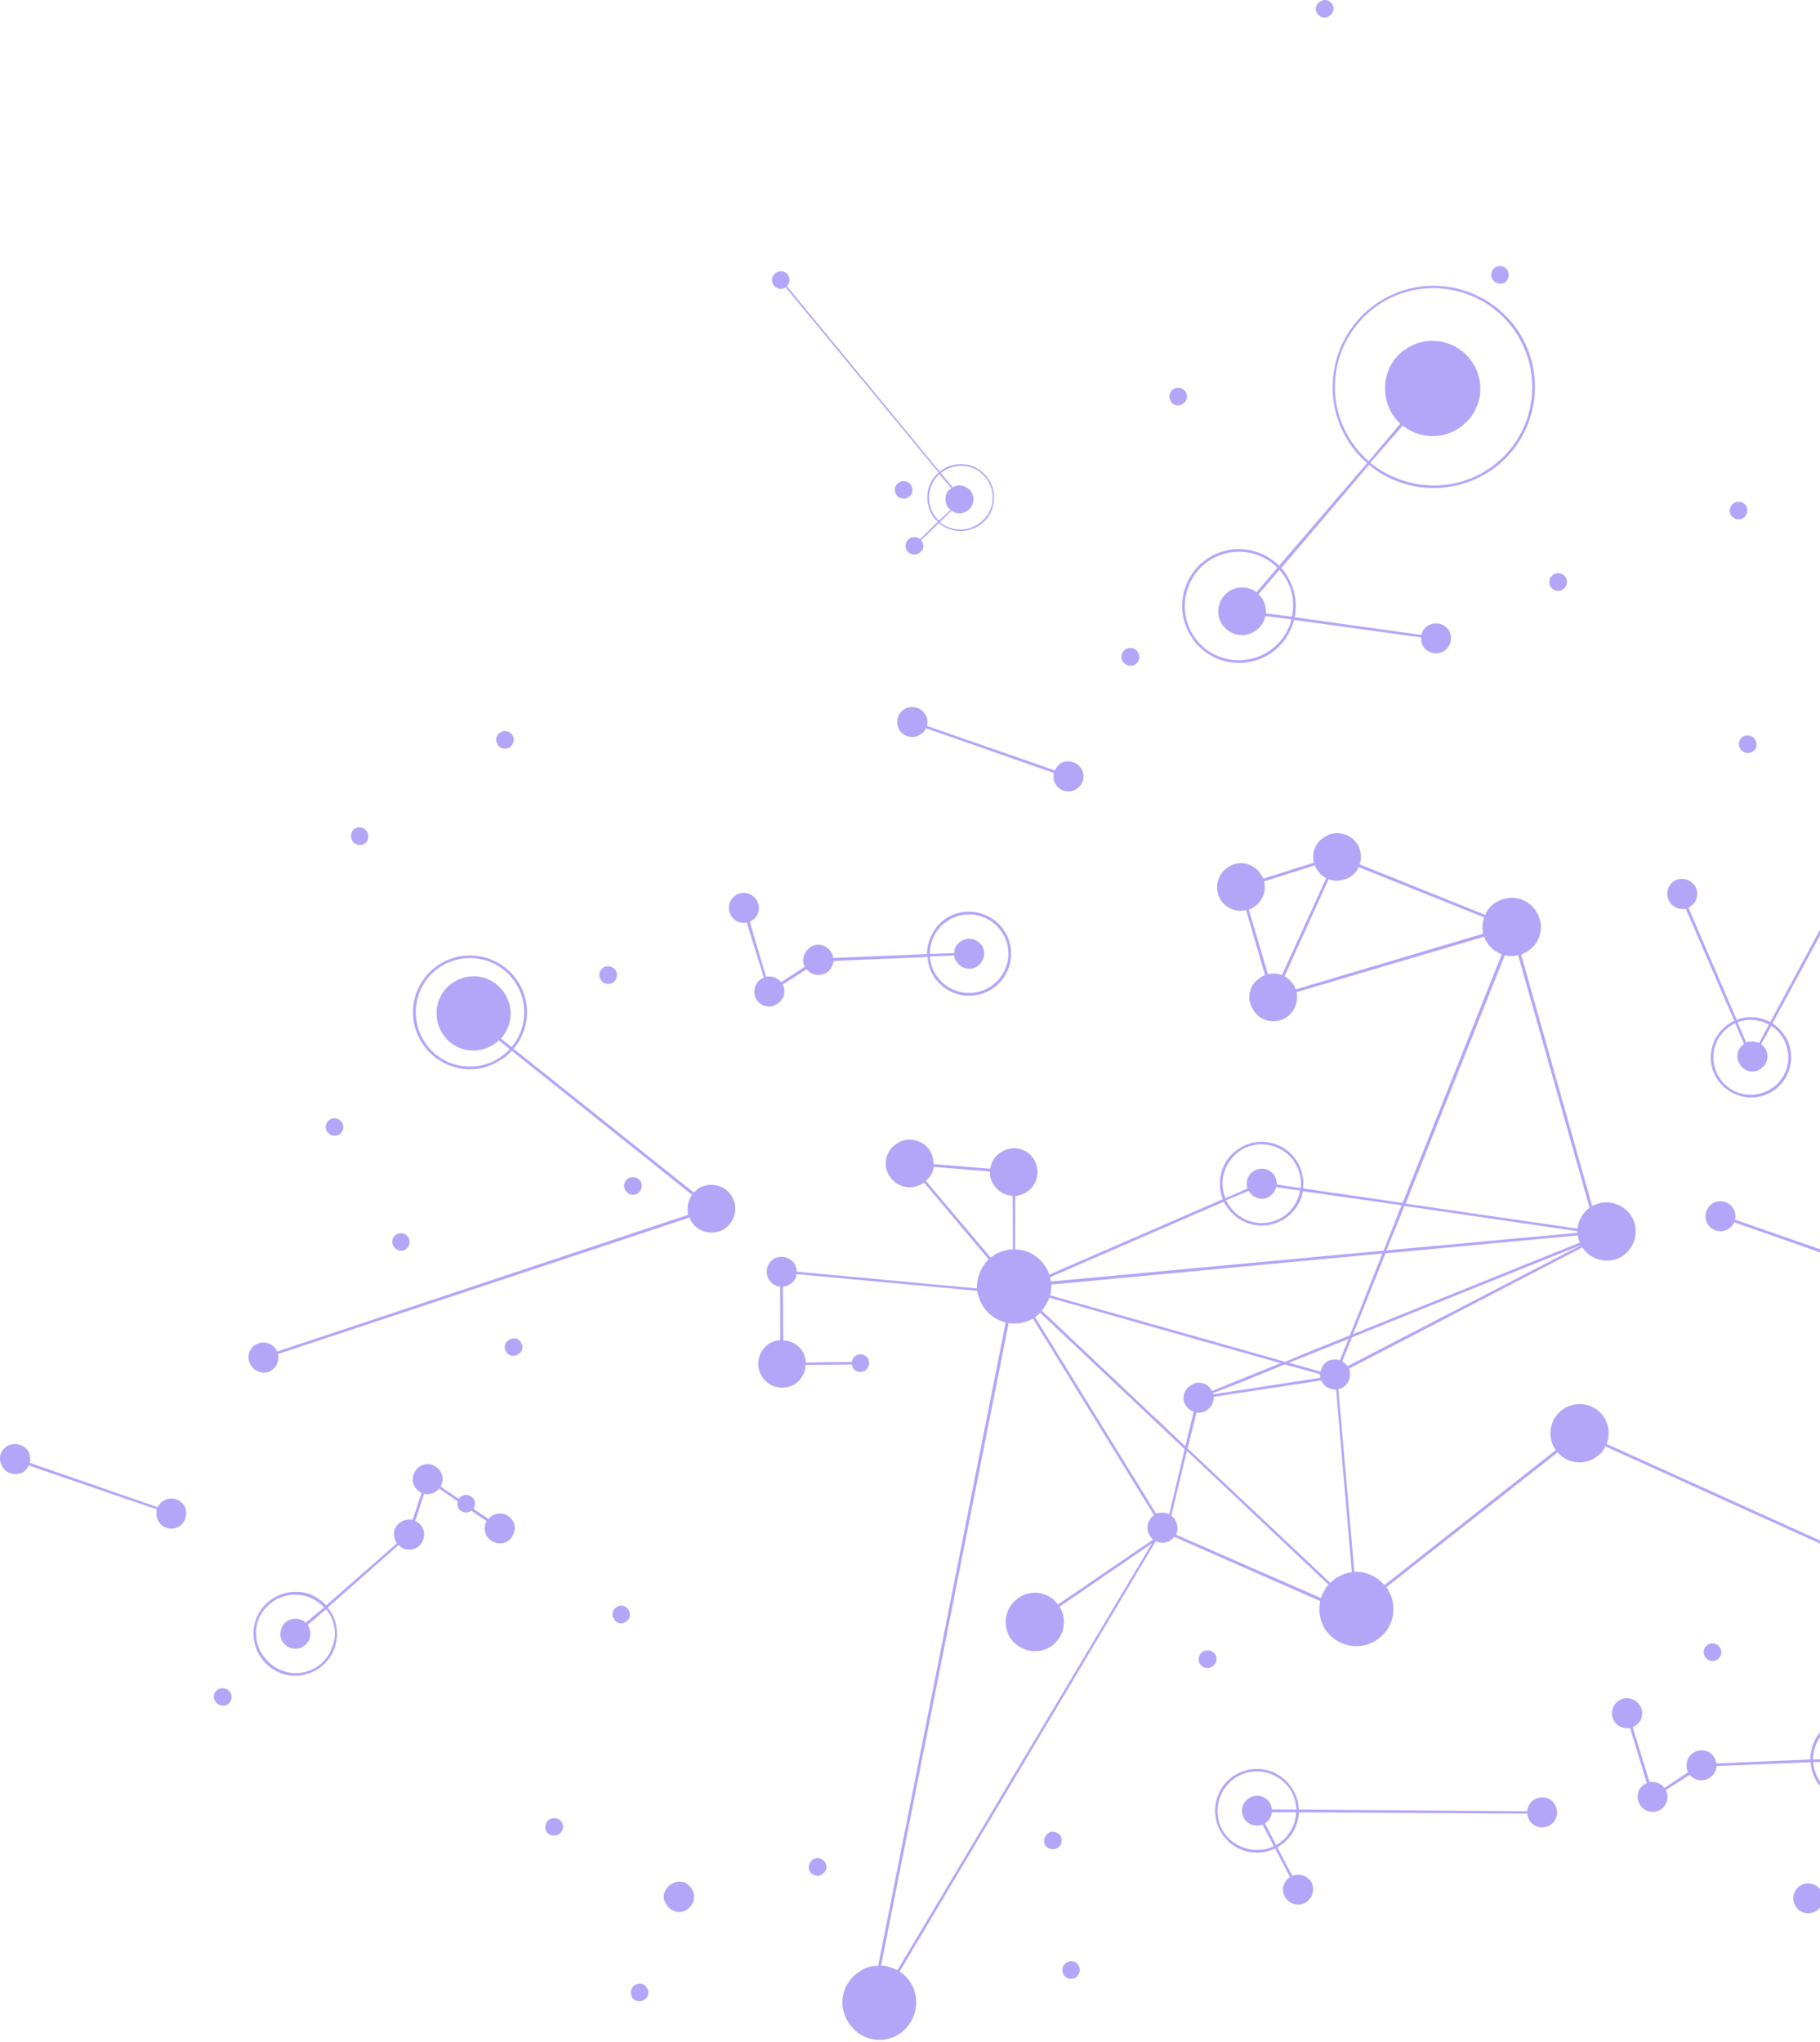 <svg width="345" height="387" viewBox="0 0 345 387" fill="none" xmlns="http://www.w3.org/2000/svg">
    <g opacity="0.5">
        <path
            d="M323.751 311.634C324.568 311.17 325.558 311.428 326.06 312.237C326.54 313.033 326.285 314.023 325.509 314.517C324.703 315.022 323.63 314.739 323.208 313.952C322.722 313.118 322.939 312.139 323.751 311.634Z"
            fill="#684DF4"/>
        <path
            d="M198.789 347.335C199.499 346.83 200.55 347.192 201.052 347.906C201.447 348.676 201.252 349.774 200.481 350.171C199.647 350.66 198.657 350.405 198.111 349.661C197.716 348.888 197.957 347.821 198.789 347.335Z"
            fill="#684DF4"/>
        <path
            d="M202.204 371.875C203.002 371.431 204.025 371.645 204.395 372.402C204.966 373.156 204.62 374.281 203.888 374.769C203.04 375.184 202.023 374.972 201.597 374.185C201.137 373.368 201.4 372.32 202.204 371.875Z"
            fill="#684DF4"/>
        <path
            d="M120.377 376.142C121.211 375.651 122.198 375.906 122.64 376.712C123.139 377.425 122.974 378.473 122.067 378.978C121.359 379.48 120.292 379.239 119.82 378.481C119.362 377.604 119.617 376.608 120.377 376.142Z"
            fill="#684DF4"/>
        <path
            d="M116.948 304.505C117.656 304.003 118.624 304.307 119.17 305.048C119.631 305.923 119.414 306.944 118.567 307.358C117.782 307.876 116.792 307.618 116.378 306.771C115.832 306.03 116.117 304.993 116.948 304.505Z"
            fill="#684DF4"/>
        <path
            d="M215.175 125.935C214.404 126.428 213.326 126.113 212.761 125.295C212.424 124.53 212.575 123.504 213.409 123.013C214.212 122.572 215.23 122.786 215.688 123.562C216.231 124.404 215.96 125.416 215.175 125.935Z"
            fill="#684DF4"/>
        <path
            d="M296.8 109.41C297.242 110.211 296.987 111.204 296.263 111.73C295.382 112.188 294.438 111.961 293.923 111.173C293.462 110.394 293.689 109.349 294.46 108.856C295.291 108.367 296.328 108.655 296.8 109.41Z"
            fill="#684DF4"/>
        <path
            d="M285.256 53.537C284.438 54.001 283.402 53.713 282.927 52.956C282.441 52.127 282.713 51.112 283.47 50.638C284.348 50.177 285.338 50.437 285.739 51.211C286.268 51.976 285.983 53.01 285.256 53.537Z"
            fill="#684DF4"/>
        <path
            d="M227.374 315.225C227.021 314.484 227.248 313.442 227.989 312.992C228.823 312.503 229.871 312.764 230.362 313.499C230.864 314.308 230.576 315.345 229.747 315.836C229.034 316.336 227.967 316.094 227.374 315.225Z"
            fill="#684DF4"/>
        <path
            d="M98.751 254.406C99.346 255.177 98.987 256.23 98.18 256.672C97.426 257.144 96.373 256.976 95.915 256.101C95.399 255.314 95.698 254.354 96.532 253.866C97.333 253.421 98.296 253.531 98.751 254.406Z"
            fill="#684DF4"/>
        <path
            d="M76.881 236.784C76.047 237.273 75.043 236.943 74.602 236.14C74.127 235.38 74.338 234.362 75.142 233.918C75.946 233.476 77.008 233.715 77.408 234.488C77.929 235.278 77.592 236.285 76.881 236.784Z"
            fill="#684DF4"/>
        <path
            d="M116.173 186.226C115.356 186.69 114.305 186.426 113.861 185.625C113.359 184.816 113.661 183.851 114.401 183.307C115.235 182.915 116.195 183.124 116.714 183.908C117.218 184.72 116.898 185.699 116.173 186.226Z"
            fill="#684DF4"/>
        <path
            d="M121.434 223.864C121.892 224.643 121.604 225.677 120.908 226.16C120.076 226.645 119.026 226.385 118.568 225.603C118.019 224.761 118.357 223.757 119.108 223.288C119.939 222.797 120.957 223.104 121.434 223.864Z"
            fill="#684DF4"/>
        <path
            d="M87.467 283.545C88.326 283.013 89.288 283.314 89.807 284.104C90.325 284.892 89.993 285.898 89.239 286.368C88.405 286.859 87.368 286.57 86.897 285.813C86.485 284.966 86.737 283.975 87.467 283.545Z"
            fill="#684DF4"/>
        <path
            d="M64.269 215.02C63.496 215.415 62.522 215.237 62.001 214.447C61.469 213.585 61.757 212.647 62.56 212.11C63.301 211.657 64.412 211.931 64.854 212.732C65.315 213.511 65.043 214.521 64.269 215.02Z"
            fill="#684DF4"/>
        <path
            d="M40.77 322.346C40.271 321.635 40.586 320.554 41.313 320.124C42.191 319.668 43.151 319.973 43.656 320.686C44.177 321.471 43.886 322.505 43.099 323.023C42.325 323.421 41.305 323.21 40.77 322.346Z"
            fill="#684DF4"/>
        <path
            d="M329.867 141.87C329.395 141.113 329.639 140.046 330.382 139.596C331.213 139.11 332.308 139.404 332.659 140.144C333.224 140.962 333.013 141.98 332.179 142.468C331.375 142.912 330.358 142.701 329.867 141.87Z"
            fill="#684DF4"/>
        <path
            d="M328.122 97.637C327.62 96.827 327.968 95.799 328.662 95.319C329.538 94.861 330.547 95.097 331.002 95.876C331.447 96.677 331.233 97.697 330.404 98.188C329.631 98.682 328.599 98.394 328.122 97.637Z"
            fill="#684DF4"/>
        <path
            d="M249.69 2.54C249.13 1.725 249.459 0.719 250.249 0.299C251.05 -0.241 252.007 -0.038 252.542 0.826C253.091 1.566 252.685 2.587 251.898 3.105C251.141 3.58 250.15 3.322 249.69 2.54Z"
            fill="#684DF4"/>
        <path
            d="M169.874 93.694C169.416 92.918 169.597 91.842 170.442 91.428C171.171 90.904 172.266 91.198 172.727 91.98C173.185 92.761 172.957 93.801 172.154 94.245C171.383 94.736 170.272 94.468 169.874 93.694Z"
            fill="#684DF4"/>
        <path
            d="M221.935 76.036C221.433 75.227 221.661 74.182 222.478 73.719C223.246 73.225 224.33 73.54 224.758 74.267C225.246 75.098 224.985 76.091 224.171 76.558C223.403 77.051 222.382 76.84 221.935 76.036Z"
            fill="#684DF4"/>
        <path
            d="M104.166 344.764C104.97 344.323 106.018 344.49 106.506 345.321C106.978 346.078 106.717 347.068 105.933 347.587C105.055 348.048 104.081 347.861 103.562 347.074C103.121 346.273 103.464 345.146 104.166 344.764Z"
            fill="#684DF4"/>
        <path
            d="M94.917 138.764C95.63 138.262 96.661 138.55 97.18 139.338C97.638 140.117 97.322 141.099 96.582 141.65C95.718 142.084 94.714 141.848 94.316 141.077C93.792 140.29 94.022 139.247 94.917 138.764Z"
            fill="#684DF4"/>
        <path
            d="M67.301 157.006C68.055 156.534 69.12 156.772 69.57 157.573C70.072 158.385 69.795 159.398 69.084 159.902C68.25 160.391 67.233 160.078 66.802 159.351C66.347 158.572 66.464 157.491 67.301 157.006Z"
            fill="#684DF4"/>
        <path
            d="M153.513 354.641C153.068 353.843 153.406 352.836 154.116 352.331C154.947 351.846 155.91 352.147 156.426 352.935C156.914 353.766 156.642 354.682 155.781 355.217C155.019 355.686 153.984 355.401 153.513 354.641Z"
            fill="#684DF4"/>
        <path
            d="M204.006 149.553C202.626 150.392 200.87 149.926 200.108 148.626C199.713 147.951 199.641 147.166 199.767 146.475L175.551 138.004C175.335 138.542 174.934 138.956 174.355 139.255C173 140.048 171.338 139.639 170.471 138.303C169.676 136.951 170.103 135.204 171.409 134.381C172.825 133.596 174.608 134.013 175.387 135.39C175.858 136.051 175.867 136.83 175.71 137.565L199.954 145.984C200.234 145.46 200.585 145.016 201.016 144.648C202.412 143.883 204.23 144.357 205.007 145.732C205.819 147.065 205.314 148.73 204.006 149.553Z"
            fill="#684DF4"/>
        <path
            d="M357.22 243.206C355.87 243.999 354.129 243.607 353.314 242.241C352.894 241.549 352.826 240.768 352.96 240.112L328.738 231.608C328.527 232.179 328.105 232.579 327.605 232.897C326.239 233.718 324.492 233.287 323.677 231.921C322.898 230.544 323.359 228.851 324.665 228.028C326.009 227.195 327.784 227.675 328.557 229.01C328.947 229.65 329.054 230.426 328.889 231.125L353.179 239.577C353.391 239.102 353.742 238.655 354.285 238.362C355.607 237.517 357.371 237.923 358.172 239.316C359.003 240.661 358.559 242.43 357.22 243.206Z"
            fill="#684DF4"/>
        <path
            d="M373.854 372.466C372.488 373.28 370.746 372.795 369.97 371.517C369.542 370.883 369.421 370.035 369.622 369.328L345.353 360.892C345.139 361.364 344.758 361.855 344.215 362.149C342.923 362.947 341.099 362.536 340.344 361.175C339.513 359.834 339.96 358.094 341.329 357.28C342.643 356.498 344.355 356.934 345.175 358.237C345.589 358.989 345.688 359.729 345.537 360.401L369.803 368.837C369.984 368.313 370.368 367.92 370.919 367.569C372.255 366.798 373.994 367.188 374.811 368.557C375.634 369.928 375.193 371.698 373.854 372.466Z"
            fill="#684DF4"/>
        <path
            d="M33.98 289.247C32.675 290.067 30.872 289.669 30.033 288.292C29.652 287.593 29.567 286.83 29.712 286.021L5.408 277.687C5.296 278.258 4.788 278.636 4.36 279.001C2.947 279.695 1.217 279.278 0.476 277.956C-0.41 276.543 -0.026 274.862 1.354 274.028C2.753 273.263 4.478 273.674 5.392 275.043C5.696 275.756 5.811 276.472 5.655 277.207L29.855 285.601C30.145 285.146 30.502 284.603 31.141 284.312C32.271 283.569 34.115 283.994 34.957 285.379C35.684 286.624 35.212 288.44 33.98 289.247Z"
            fill="#684DF4"/>
        <path
            d="M127.273 357.012C128.68 356.126 130.332 356.56 131.143 357.986C131.997 359.248 131.522 361.064 130.145 361.903C128.806 362.773 127.095 362.238 126.285 360.812C125.358 359.566 125.918 357.805 127.273 357.012Z"
            fill="#684DF4"/>
        <path
            d="M138.745 226.72C137.494 224.589 134.674 223.881 132.504 225.143C132.148 225.395 131.821 225.697 131.511 225.977L97.365 198.74C100.243 195.3 100.81 190.365 98.372 186.303C95.275 181.17 88.612 179.544 83.548 182.588C78.41 185.65 76.734 192.283 79.848 197.39C82.917 202.471 89.577 204.193 94.581 201.047C95.579 200.498 96.378 199.865 96.998 199.108L131.171 226.404C130.436 227.532 130.181 228.912 130.439 230.201L52.485 256.121C52.455 255.97 52.441 255.896 52.375 255.792C51.583 254.442 49.811 254 48.461 254.793C47.111 255.589 46.694 257.314 47.517 258.623C48.327 260.049 50.066 260.537 51.418 259.739C52.502 258.963 52.982 257.731 52.702 256.584L130.76 230.7C130.804 230.922 130.806 231.117 130.974 231.356C132.318 233.55 135.047 234.198 137.217 232.939C139.313 231.589 140.026 228.805 138.745 226.72ZM96.989 198.424L94.951 196.812C97.019 194.521 97.453 191.172 95.763 188.429C93.777 185.054 89.501 184.007 86.129 186.031C82.775 188.031 81.773 192.335 83.773 195.698C85.726 199.023 90.003 200.065 93.363 198.062C93.854 197.805 94.191 197.475 94.548 197.127L96.616 198.795C96.021 199.505 95.198 200.092 94.378 200.655C89.476 203.549 83.202 202.013 80.319 197.143C77.362 192.294 78.92 185.938 83.773 183.016C88.678 180.128 94.965 181.642 97.894 186.536C100.232 190.368 99.702 195.138 96.989 198.424Z"
            fill="#684DF4"/>
        <path
            d="M160.719 383.057C162.686 386.458 166.979 387.577 170.292 385.55C173.529 383.537 174.673 379.197 172.723 375.873C172.127 374.904 171.414 374.122 170.528 373.609L219.103 292.031C219.975 292.47 221.007 292.465 221.808 291.927C222.121 291.743 222.406 291.505 222.595 291.217L250.248 303.393C249.903 305.069 250.119 306.913 251.071 308.564C253.093 311.84 257.444 312.964 260.733 310.918C264.054 308.929 265.133 304.639 263.133 301.284C263.045 301.128 262.919 300.919 262.793 300.774L295.26 275.208C296.931 277.196 299.929 277.726 302.26 276.316C303.199 275.767 303.931 274.988 304.323 274.086L351.916 295.625C350.825 298.195 350.934 301.193 352.454 303.756C355.076 308.032 360.552 309.406 364.864 306.833C369.135 304.271 370.528 298.714 367.963 294.44C365.423 290.182 359.874 288.827 355.592 291.354C353.993 292.275 352.846 293.653 352.128 295.148L304.557 273.625C305.163 272.053 305.072 270.256 304.134 268.687C302.579 266.131 299.224 265.302 296.623 266.83C293.957 268.41 293.151 271.776 294.646 274.423C294.769 274.533 294.835 274.673 294.934 274.769L262.436 300.381C261.032 298.73 258.895 297.756 256.736 297.866L253.696 263.245C254.053 263.19 254.278 263.045 254.561 262.908C255.762 262.145 256.223 260.644 255.718 259.35L299.945 236.376C301.564 238.845 304.847 239.624 307.393 238.129C309.993 236.505 310.833 233.128 309.288 230.517C307.711 227.944 304.395 227.11 301.813 228.552L288.353 180.918C288.707 180.762 289.006 180.605 289.406 180.38C292.037 178.811 292.926 175.465 291.247 172.798C289.692 170.146 286.331 169.38 283.714 170.925C282.661 171.462 281.937 172.376 281.545 173.374L257.734 163.787C258.154 162.643 258.036 161.25 257.378 160.078C256.078 157.917 253.258 157.212 251.165 158.553C249.351 159.563 248.611 161.593 249.052 163.483L239.441 166.503C239.331 166.27 239.301 166.025 239.073 165.784C237.836 163.628 234.972 162.89 232.92 164.259C230.75 165.521 230.108 168.286 231.315 170.387C232.311 172.126 234.415 172.949 236.215 172.45L239.786 184.775C239.608 184.849 239.306 185.011 239.087 185.156C236.857 186.407 236.113 189.139 237.57 191.342C238.796 193.523 241.555 194.123 243.709 192.886C245.418 191.841 246.142 189.839 245.788 188.001L281.38 177.484C281.427 177.805 281.627 178.191 281.808 178.504C282.496 179.626 283.569 180.449 284.677 180.819L265.884 227.946L247.02 225.203C247.223 223.502 246.83 221.736 245.958 220.205C243.698 216.455 238.777 215.218 235.095 217.52C231.667 219.539 230.38 223.686 231.798 227.247L198.906 241.536C198.766 241.058 198.519 240.545 198.258 240.15C196.95 238.014 194.78 236.796 192.432 236.749L192.448 226.63C193.181 226.591 193.823 226.298 194.475 225.985C196.612 224.671 197.312 221.909 196.017 219.75C194.763 217.618 191.987 216.938 189.908 218.257C188.616 218.96 187.898 220.167 187.689 221.475L176.996 220.606C176.955 219.774 176.752 218.902 176.338 218.153C175.087 216.022 172.207 215.306 170.128 216.625C167.974 217.863 167.258 220.647 168.526 222.756C169.883 224.923 172.629 225.65 174.769 224.336C174.87 224.273 175.052 224.196 175.139 224.062L187.409 238.628C185.944 240.09 185.132 242.134 185.174 244.153L151.027 240.973C151.079 240.493 150.876 240.008 150.665 239.55C149.752 238.184 148.084 237.775 146.688 238.538C145.366 239.382 144.954 241.111 145.777 242.515C146.249 243.269 147.036 243.752 147.886 243.821L147.9 253.995C147.14 253.984 146.542 254.206 145.873 254.544C143.794 255.863 143.081 258.645 144.392 260.787C145.599 262.888 148.432 263.571 150.572 262.356C151.905 261.489 152.668 260.123 152.728 258.645L161.462 258.565C161.465 258.76 161.586 258.966 161.649 259.171C162.107 259.95 163.094 260.206 163.978 259.747C164.699 259.223 164.99 258.283 164.545 257.484C164.057 256.65 163.023 256.368 162.219 256.906C161.745 257.144 161.588 257.589 161.457 258.085L152.766 258.189C152.731 257.462 152.495 256.724 152.16 256.157C151.381 254.78 149.892 254.006 148.471 254.014L148.394 243.834C148.816 243.788 149.261 243.689 149.617 243.442C150.424 242.998 150.89 242.276 150.989 241.437L185.209 244.603C185.396 245.593 185.711 246.501 186.274 247.417C187.267 249.057 188.912 250.19 190.635 250.605L166.466 372.52C165.256 372.504 164.106 372.786 163.056 373.519C159.772 375.499 158.659 379.79 160.719 383.057ZM196.223 249.631C196.552 249.326 196.832 249.093 197.169 248.767L224.57 274.61L221.627 286.946C220.845 286.57 219.948 286.564 219.142 286.811L196.223 249.631ZM199.295 243.423L262.041 237.536L255.88 253.051C251.532 254.793 247.289 256.472 243.627 258.052L199.065 245.461C199.279 244.83 199.284 244.029 199.295 243.423ZM250.317 259.926L244.345 258.23C247.876 256.856 251.669 255.276 255.644 253.707L253.974 257.767C253.205 257.457 252.355 257.583 251.582 257.978C250.945 258.466 250.443 259.138 250.317 259.926ZM262.639 237.506L299.068 234.105C299.136 234.596 299.265 235.037 299.476 235.46C291.093 238.856 272.706 246.268 256.489 252.807L262.639 237.506ZM262.812 236.944L266.23 228.517L299.037 233.306C299.059 233.419 299.024 233.526 299.062 233.614L262.812 236.944ZM299.685 235.981L255.441 258.881C255.213 258.538 254.805 258.176 254.429 257.962L256.275 253.438C272.695 246.775 291.239 239.333 299.679 235.942C299.677 235.942 299.677 235.942 299.685 235.981ZM250.27 261.083L230.04 264.208C230.084 264.142 229.903 264.024 229.93 263.98C233.299 262.757 238.031 260.814 243.561 258.551L250.207 260.4C250.284 260.675 250.303 260.847 250.27 261.083ZM224.751 266.306C225.176 266.937 225.648 267.305 226.276 267.521L224.677 274.045L197.493 248.369C198.11 247.612 198.579 246.789 198.9 245.903L242.746 258.313C237.076 260.612 232.457 262.466 229.733 263.591C229.744 263.467 229.716 263.418 229.667 263.388C228.814 262.03 227.105 261.594 225.843 262.447C224.414 263.256 223.901 264.946 224.751 266.306ZM192.001 236.722C190.822 236.76 189.686 237.117 188.589 237.723C188.367 237.961 188.087 238.101 187.771 238.282L175.485 223.738C176.418 223.094 176.84 222.145 176.994 221.113L187.67 222.007C187.607 222.803 187.769 223.648 188.328 224.46C189.154 225.768 190.506 226.553 191.96 226.597L192.001 236.722ZM246.545 225.148L242.033 224.468C242.011 223.908 241.931 223.343 241.627 222.819C240.76 221.483 239.106 221.056 237.743 221.87C236.536 222.537 236.072 223.939 236.464 225.222L232.311 227.06C230.896 223.694 232.226 219.862 235.301 217.904C238.865 215.786 243.443 216.957 245.547 220.449C246.342 221.898 246.841 223.604 246.545 225.148ZM232.358 227.477L236.689 225.661C236.678 225.686 236.662 225.705 236.769 225.744C237.562 227.093 239.303 227.584 240.606 226.758C241.276 226.328 241.701 225.672 241.901 224.964L246.444 225.601C246.076 227.645 244.916 229.529 243.001 230.698C239.435 232.818 234.903 231.677 232.783 228.108C232.635 227.944 232.588 227.721 232.358 227.477ZM265.673 228.38L262.258 236.999L199.15 242.847C199.207 242.564 199.131 242.29 199.037 242.032L232.02 227.705C232.083 227.908 232.177 228.157 232.404 228.407C234.618 232.127 239.526 233.386 243.251 231.112C245.333 229.891 246.564 227.894 247.001 225.733L265.673 228.38ZM249.255 163.968C249.393 164.253 249.445 164.476 249.607 164.709C250.067 165.491 250.685 166.025 251.39 166.418L242.987 184.789C242.145 184.404 241.191 184.394 240.34 184.613L236.725 172.359C237.04 172.274 237.276 172.104 237.542 171.989C239.312 170.856 240.11 168.93 239.611 167.029L249.255 163.968ZM281.311 173.83C281.023 174.867 280.886 175.871 281.166 176.921L245.61 187.488C245.53 187.213 245.451 186.934 245.272 186.722C244.812 185.941 244.192 185.408 243.489 185.013L251.845 166.613C253.033 167.062 254.511 166.964 255.803 166.259C256.607 165.817 257.21 165.082 257.575 164.322L281.311 173.83ZM287.782 180.995L301.328 228.849C299.992 229.812 299.188 231.252 299.035 232.826L266.449 228.083L285.239 181.052C286.035 181.209 286.932 181.214 287.782 180.995ZM256.264 297.94C255.285 298.011 254.371 298.384 253.485 298.903C253.016 299.177 252.536 299.572 252.188 299.959L225.116 274.453L226.83 267.659C227.404 267.774 228.062 267.653 228.682 267.286C229.617 266.734 230.147 265.727 230.043 264.693L250.46 261.591C250.52 261.695 250.627 261.824 250.627 261.925C251.176 262.861 252.215 263.344 253.266 263.319L256.264 297.94ZM222.916 290.811C223.369 290.012 223.267 288.885 222.746 287.999C222.579 287.667 222.291 287.415 222.033 287.214L224.987 274.944L251.826 300.269C251.165 301.032 250.674 301.937 250.416 302.828L222.916 290.811ZM170.119 373.343C169.154 372.85 168.073 372.529 167.011 372.485L191.195 250.739C192.66 250.953 194.308 250.703 195.806 249.875L218.757 287.113C217.529 288.021 217.114 289.648 217.935 290.953C218.088 291.214 218.245 291.472 218.587 291.73L200.554 304.038C198.867 301.783 195.765 301.119 193.389 302.601C190.715 304.142 189.84 307.56 191.428 310.265C193.06 312.805 196.36 313.666 199.035 312.117C201.619 310.52 202.461 307.146 200.889 304.515C200.842 304.485 200.875 304.441 200.875 304.441L218.354 292.484L170.119 373.343Z"
            fill="#684DF4"/>
        <path
            d="M352.407 163.557C353.164 163.727 353.973 163.675 354.675 163.233C356.038 162.479 356.455 160.69 355.663 159.338C354.842 158.032 353.122 157.558 351.751 158.337C350.404 159.168 349.96 160.937 350.807 162.262C351.06 162.715 351.49 163.091 351.929 163.313L335.58 193.663C333.63 192.653 331.279 192.412 329.216 193.257L320.065 172.003C320.156 171.965 320.257 171.902 320.304 171.83C321.703 171.07 322.101 169.271 321.352 167.949C320.499 166.591 318.784 166.152 317.388 166.915C316.066 167.76 315.641 169.51 316.477 170.892C317.078 171.957 318.411 172.469 319.547 172.209L328.753 193.433C328.445 193.559 328.251 193.655 327.998 193.847C324.416 195.989 323.212 200.669 325.357 204.251C327.581 207.85 332.242 209.046 335.857 206.893C339.437 204.751 340.617 200.019 338.428 196.409C337.799 195.388 336.996 194.546 335.989 193.924L352.407 163.557ZM328.95 193.921L330.593 197.819C329.342 198.647 328.945 200.351 329.792 201.676C330.585 203.025 332.319 203.475 333.638 202.633C335.023 201.796 335.427 200.03 334.639 198.716C334.434 198.389 334.17 198.153 333.836 197.874L335.759 194.426C336.65 194.941 337.443 195.745 337.978 196.705C340.013 200.054 338.924 204.457 335.556 206.421C332.193 208.476 327.834 207.412 325.812 204.04C323.766 200.655 324.899 196.244 328.223 194.288C328.462 194.121 328.709 193.989 328.95 193.921ZM335.314 194.168L333.427 197.668C332.7 197.295 331.836 197.245 331.021 197.555L329.37 193.712C331.356 192.977 333.523 193.161 335.314 194.168Z"
            fill="#684DF4"/>
        <path
            d="M187.202 98.106C189.218 95.299 188.738 91.292 185.899 89.221C183.531 87.424 180.333 87.594 178.138 89.385L149.182 54.26C149.218 54.216 149.303 54.081 149.333 54.035C149.879 53.297 149.731 52.235 148.993 51.689C148.252 51.146 147.224 51.343 146.678 52.084C146.102 52.773 146.25 53.834 147.032 54.408C147.577 54.858 148.414 54.855 148.933 54.452L177.916 89.531C177.623 89.887 177.263 90.134 177.014 90.524C175.085 93.097 175.475 96.756 177.757 98.885L174.402 102.168C174.356 102.138 174.326 102.089 174.326 102.089C173.629 101.57 172.512 101.713 171.966 102.451C171.423 103.191 171.615 104.281 172.326 104.774C173.061 105.317 174.079 105.142 174.668 104.431C175.17 103.858 175.146 103.008 174.6 102.36L177.999 99.104C178.059 99.206 178.182 99.318 178.333 99.384C181.109 101.447 185.081 100.876 187.202 98.106ZM178.053 89.816L180.347 92.526C180.138 92.647 179.949 92.844 179.694 93.036C178.915 94.136 179.066 95.686 180.185 96.638L177.968 98.665C175.804 96.646 175.467 93.212 177.291 90.702C177.524 90.337 177.834 90.057 178.053 89.816ZM186.947 97.908C184.911 100.544 181.224 101.167 178.462 99.181C178.388 99.099 178.221 98.962 178.177 98.929L180.366 96.748C181.543 97.612 183.112 97.373 184.011 96.191C184.878 95.05 184.631 93.346 183.487 92.537C182.582 91.851 181.458 91.799 180.583 92.353L178.352 89.651C180.443 87.921 183.504 87.759 185.753 89.446C188.428 91.473 188.996 95.25 186.947 97.908Z"
            fill="#684DF4"/>
        <path
            d="M231.474 347.22C233.572 350.77 238.06 352.081 241.717 350.273L244.548 355.716C243.25 356.481 242.811 358.19 243.626 359.556C244.473 360.881 246.202 361.29 247.499 360.527C248.86 359.674 249.323 357.916 248.531 356.566C247.738 355.408 246.267 354.901 244.967 355.472L242.15 350.103C242.188 349.999 242.312 349.952 242.367 349.922C244.789 348.474 246.084 346.035 246.229 343.429L289.521 343.676C289.548 344.082 289.68 344.521 289.894 344.886C290.67 346.26 292.481 346.693 293.751 345.879C295.139 345.078 295.564 343.328 294.755 341.964C293.976 340.587 292.195 340.206 290.827 341.021C290.056 341.421 289.565 342.324 289.488 343.237L246.215 342.905C246.171 341.586 245.809 340.264 245.028 339.046C242.784 335.271 237.915 334.1 234.143 336.344C230.448 338.511 229.205 343.492 231.474 347.22ZM241.906 349.629L239.794 345.555C240.611 344.987 241.036 344.238 241.08 343.432L245.697 343.407C245.609 345.86 244.276 348.213 242.062 349.538C242.038 349.582 241.991 349.552 241.906 349.629ZM231.839 347.006C229.743 343.459 230.92 338.818 234.436 336.73C237.956 334.58 242.479 335.781 244.704 339.287C245.332 340.403 245.702 341.671 245.73 342.911L241.121 342.875C241.045 342.505 240.946 342.055 240.726 341.657C239.909 340.285 238.131 339.904 236.806 340.713C235.454 341.509 235.04 343.234 235.835 344.587C236.543 345.818 238.096 346.249 239.341 345.772L241.478 349.859C238.085 351.453 233.874 350.26 231.839 347.006Z"
            fill="#684DF4"/>
        <path
            d="M190.535 176.625C188.261 172.892 183.37 171.613 179.576 173.879C177.13 175.374 175.75 178.082 175.728 180.8L157.947 181.532C157.925 181.162 157.758 180.734 157.557 180.443C156.718 179.061 154.919 178.57 153.703 179.453C152.406 180.251 151.863 181.889 152.548 183.206L148.077 186.119C147.367 185.238 146.259 184.874 145.213 185.096L142.127 174.691C142.204 174.581 142.35 174.551 142.451 174.488C143.864 173.701 144.248 171.923 143.441 170.596C142.602 169.213 140.877 168.802 139.527 169.592C138.202 170.439 137.744 172.134 138.583 173.517C139.179 174.579 140.457 175.092 141.549 174.798L144.796 185.241C144.692 185.301 144.454 185.373 144.41 185.439C143.041 186.253 142.613 188.003 143.348 189.348C144.201 190.708 146.014 191.177 147.235 190.297C148.587 189.504 149.092 187.938 148.373 186.566L152.9 183.656C153.736 184.745 155.371 185.101 156.636 184.347C157.481 183.834 157.876 182.931 158.029 182.098L175.827 181.346C175.884 182.542 176.211 183.719 176.896 184.841C179.11 188.566 184.078 189.828 187.806 187.559C191.58 185.31 192.79 180.375 190.535 176.625ZM190.118 176.965C192.236 180.435 191.007 185.005 187.531 187.087C184.006 189.235 179.478 188.094 177.283 184.544C176.671 183.499 176.361 182.399 176.271 181.247L180.83 181.061C180.942 181.489 181.022 181.856 181.31 182.207C182.073 183.507 183.825 183.971 185.181 183.178C186.47 182.279 186.961 180.635 186.182 179.258C185.312 177.925 183.59 177.511 182.237 178.307C181.392 178.817 180.893 179.681 180.874 180.605L176.265 180.764C176.252 178.213 177.525 175.761 179.853 174.348C183.362 172.219 188.011 173.374 190.118 176.965Z"
            fill="#684DF4"/>
        <path
            d="M357.917 329.239C355.682 325.503 350.782 324.282 347.016 326.559C344.506 328.048 343.176 330.69 343.17 333.419L325.354 334.16C325.31 333.779 325.197 333.414 324.959 333.035C324.185 331.7 322.419 331.255 321.058 332.111C319.761 332.874 319.352 334.536 319.997 335.825L315.523 338.802C314.809 337.921 313.726 337.507 312.697 337.707L309.49 327.294C309.611 327.212 309.751 327.14 309.902 327.11C311.254 326.315 311.712 324.523 310.868 323.201C310.058 321.868 308.3 321.405 306.95 322.2C305.603 323.031 305.178 324.779 305.955 326.153C306.64 327.179 307.897 327.67 308.999 327.456L312.179 337.913C312.063 337.935 311.959 337.995 311.784 338.072C310.437 338.903 310.017 340.593 310.846 341.937C311.636 343.35 313.413 343.734 314.765 342.938C316.005 342.167 316.463 340.472 315.783 339.194L320.32 336.319C321.138 337.397 322.778 337.693 324.004 336.944C324.846 336.431 325.348 335.565 325.387 334.659L343.228 333.935C343.302 335.112 343.661 336.344 344.309 337.471C346.591 341.237 351.466 342.444 355.21 340.151C358.976 337.904 360.205 333.038 357.917 329.239ZM357.511 329.519C359.662 333.041 358.452 337.625 354.922 339.737C351.408 341.827 346.838 340.694 344.759 337.219C344.152 336.113 343.79 335.043 343.708 333.93L348.248 333.729C348.363 334.092 348.443 334.467 348.659 334.829C349.504 336.149 351.252 336.58 352.609 335.822C353.912 334.964 354.384 333.247 353.589 331.894C352.774 330.525 351.002 330.084 349.639 330.901C348.805 331.392 348.314 332.292 348.289 333.271L343.683 333.43C343.692 330.893 344.956 328.405 347.301 326.973C350.804 324.842 355.372 325.977 357.511 329.519Z"
            fill="#684DF4"/>
        <path
            d="M53.214 317.055C57.364 318.594 61.929 316.416 63.408 312.359C64.373 309.577 63.83 306.653 62.118 304.643L75.546 292.781C75.878 293.064 76.215 293.344 76.511 293.473C78.075 294.04 79.713 293.302 80.204 291.753C80.772 290.387 80.047 288.826 78.711 288.214L80.385 283.062C81.452 283.304 82.585 282.944 83.218 282.069L92.251 288.263C92.164 288.398 92.106 288.491 92.029 288.702C91.524 290.173 92.29 291.766 93.763 292.274C95.25 292.853 96.915 292.071 97.348 290.614C98.02 289.188 97.238 287.52 95.672 286.955C94.534 286.535 93.296 286.955 92.591 287.846L83.525 281.696C83.537 281.576 83.6 281.488 83.701 281.233C84.294 279.817 83.528 278.226 81.954 277.59C80.525 277.112 78.931 277.881 78.426 279.348C77.858 280.717 78.582 282.283 79.916 282.892L78.229 287.967C76.772 287.731 75.403 288.45 74.791 289.788C74.52 290.705 74.739 291.747 75.244 292.46L61.828 304.198C61.021 303.353 59.965 302.602 58.81 302.105C54.679 300.643 50.054 302.72 48.543 306.821C47.012 310.965 49.187 315.536 53.214 317.055ZM53.461 316.575C49.602 315.094 47.605 310.842 48.938 307.007C50.419 303.148 54.764 301.211 58.583 302.662C59.65 303.098 60.599 303.715 61.444 304.585L57.935 307.512C57.765 307.276 57.362 307.01 57.03 306.93C55.466 306.36 53.829 307.1 53.313 308.691C52.786 310.09 53.48 311.698 55.044 312.266C56.44 312.787 58.152 312.033 58.687 310.518C58.98 309.676 58.873 308.642 58.297 307.945L61.795 304.944C63.402 306.826 64.006 309.657 62.969 312.142C61.655 316.049 57.279 318.026 53.461 316.575Z"
            fill="#684DF4"/>
        <path
            d="M288.255 63.462C282.763 54.396 270.93 51.431 261.91 56.889C252.82 62.37 249.917 74.152 255.338 83.237C256.388 84.985 257.678 86.463 259.159 87.747L242.467 107.199C239.074 103.803 233.634 102.966 229.3 105.586C224.22 108.652 222.533 115.304 225.687 120.445C228.664 125.465 235.294 127.138 240.421 124.102C242.961 122.566 244.607 120.132 245.309 117.469L269.448 120.804C269.308 121.326 269.435 121.921 269.75 122.417C270.546 123.77 272.334 124.192 273.67 123.419C274.976 122.596 275.45 120.879 274.671 119.499C273.818 118.146 272.079 117.749 270.743 118.522C270.027 118.928 269.602 119.584 269.446 120.319L245.441 116.972C245.89 114.402 245.545 111.667 244.033 109.239C243.74 108.696 243.359 108.093 242.89 107.629L259.524 88.076C265.52 93.099 274.435 94.034 281.639 89.777C290.776 84.332 293.645 72.498 288.255 63.462ZM244.873 116.865L239.943 116.234C240.05 115.274 239.801 114.372 239.299 113.467C239.099 113.176 238.811 112.83 238.583 112.583L242.544 107.983C242.953 108.441 243.301 108.99 243.666 109.516C245.095 111.865 245.424 114.427 244.873 116.865ZM242.154 107.574L238.169 112.224C236.753 111.14 234.792 110.992 233.127 111.966C231.017 113.236 230.288 116.04 231.552 118.149C232.866 120.289 235.612 121.016 237.749 119.699C238.898 119.03 239.628 117.9 239.869 116.739L244.799 117.37C244.217 119.949 242.508 122.182 240.146 123.638C235.228 126.554 228.911 124.985 226.058 120.174C223.128 115.28 224.741 108.932 229.531 106.03C233.717 103.539 238.887 104.291 242.154 107.574ZM287.78 63.701C293.094 72.555 290.26 84.033 281.411 89.346C274.441 93.532 265.784 92.6 259.771 87.695L265.899 80.645C268.708 82.952 272.869 83.374 276.169 81.369C280.536 78.804 281.894 73.252 279.313 69.003C276.767 64.71 271.124 63.295 266.862 65.898C262.58 68.424 261.318 74.034 263.817 78.297C264.278 79.079 264.867 79.745 265.427 80.277L259.45 87.393C257.968 86.109 256.772 84.683 255.722 82.944C250.365 74.056 253.311 62.592 262.119 57.254C270.902 51.963 282.484 54.824 287.78 63.701Z"
            fill="#684DF4"/>
    </g>
</svg>
